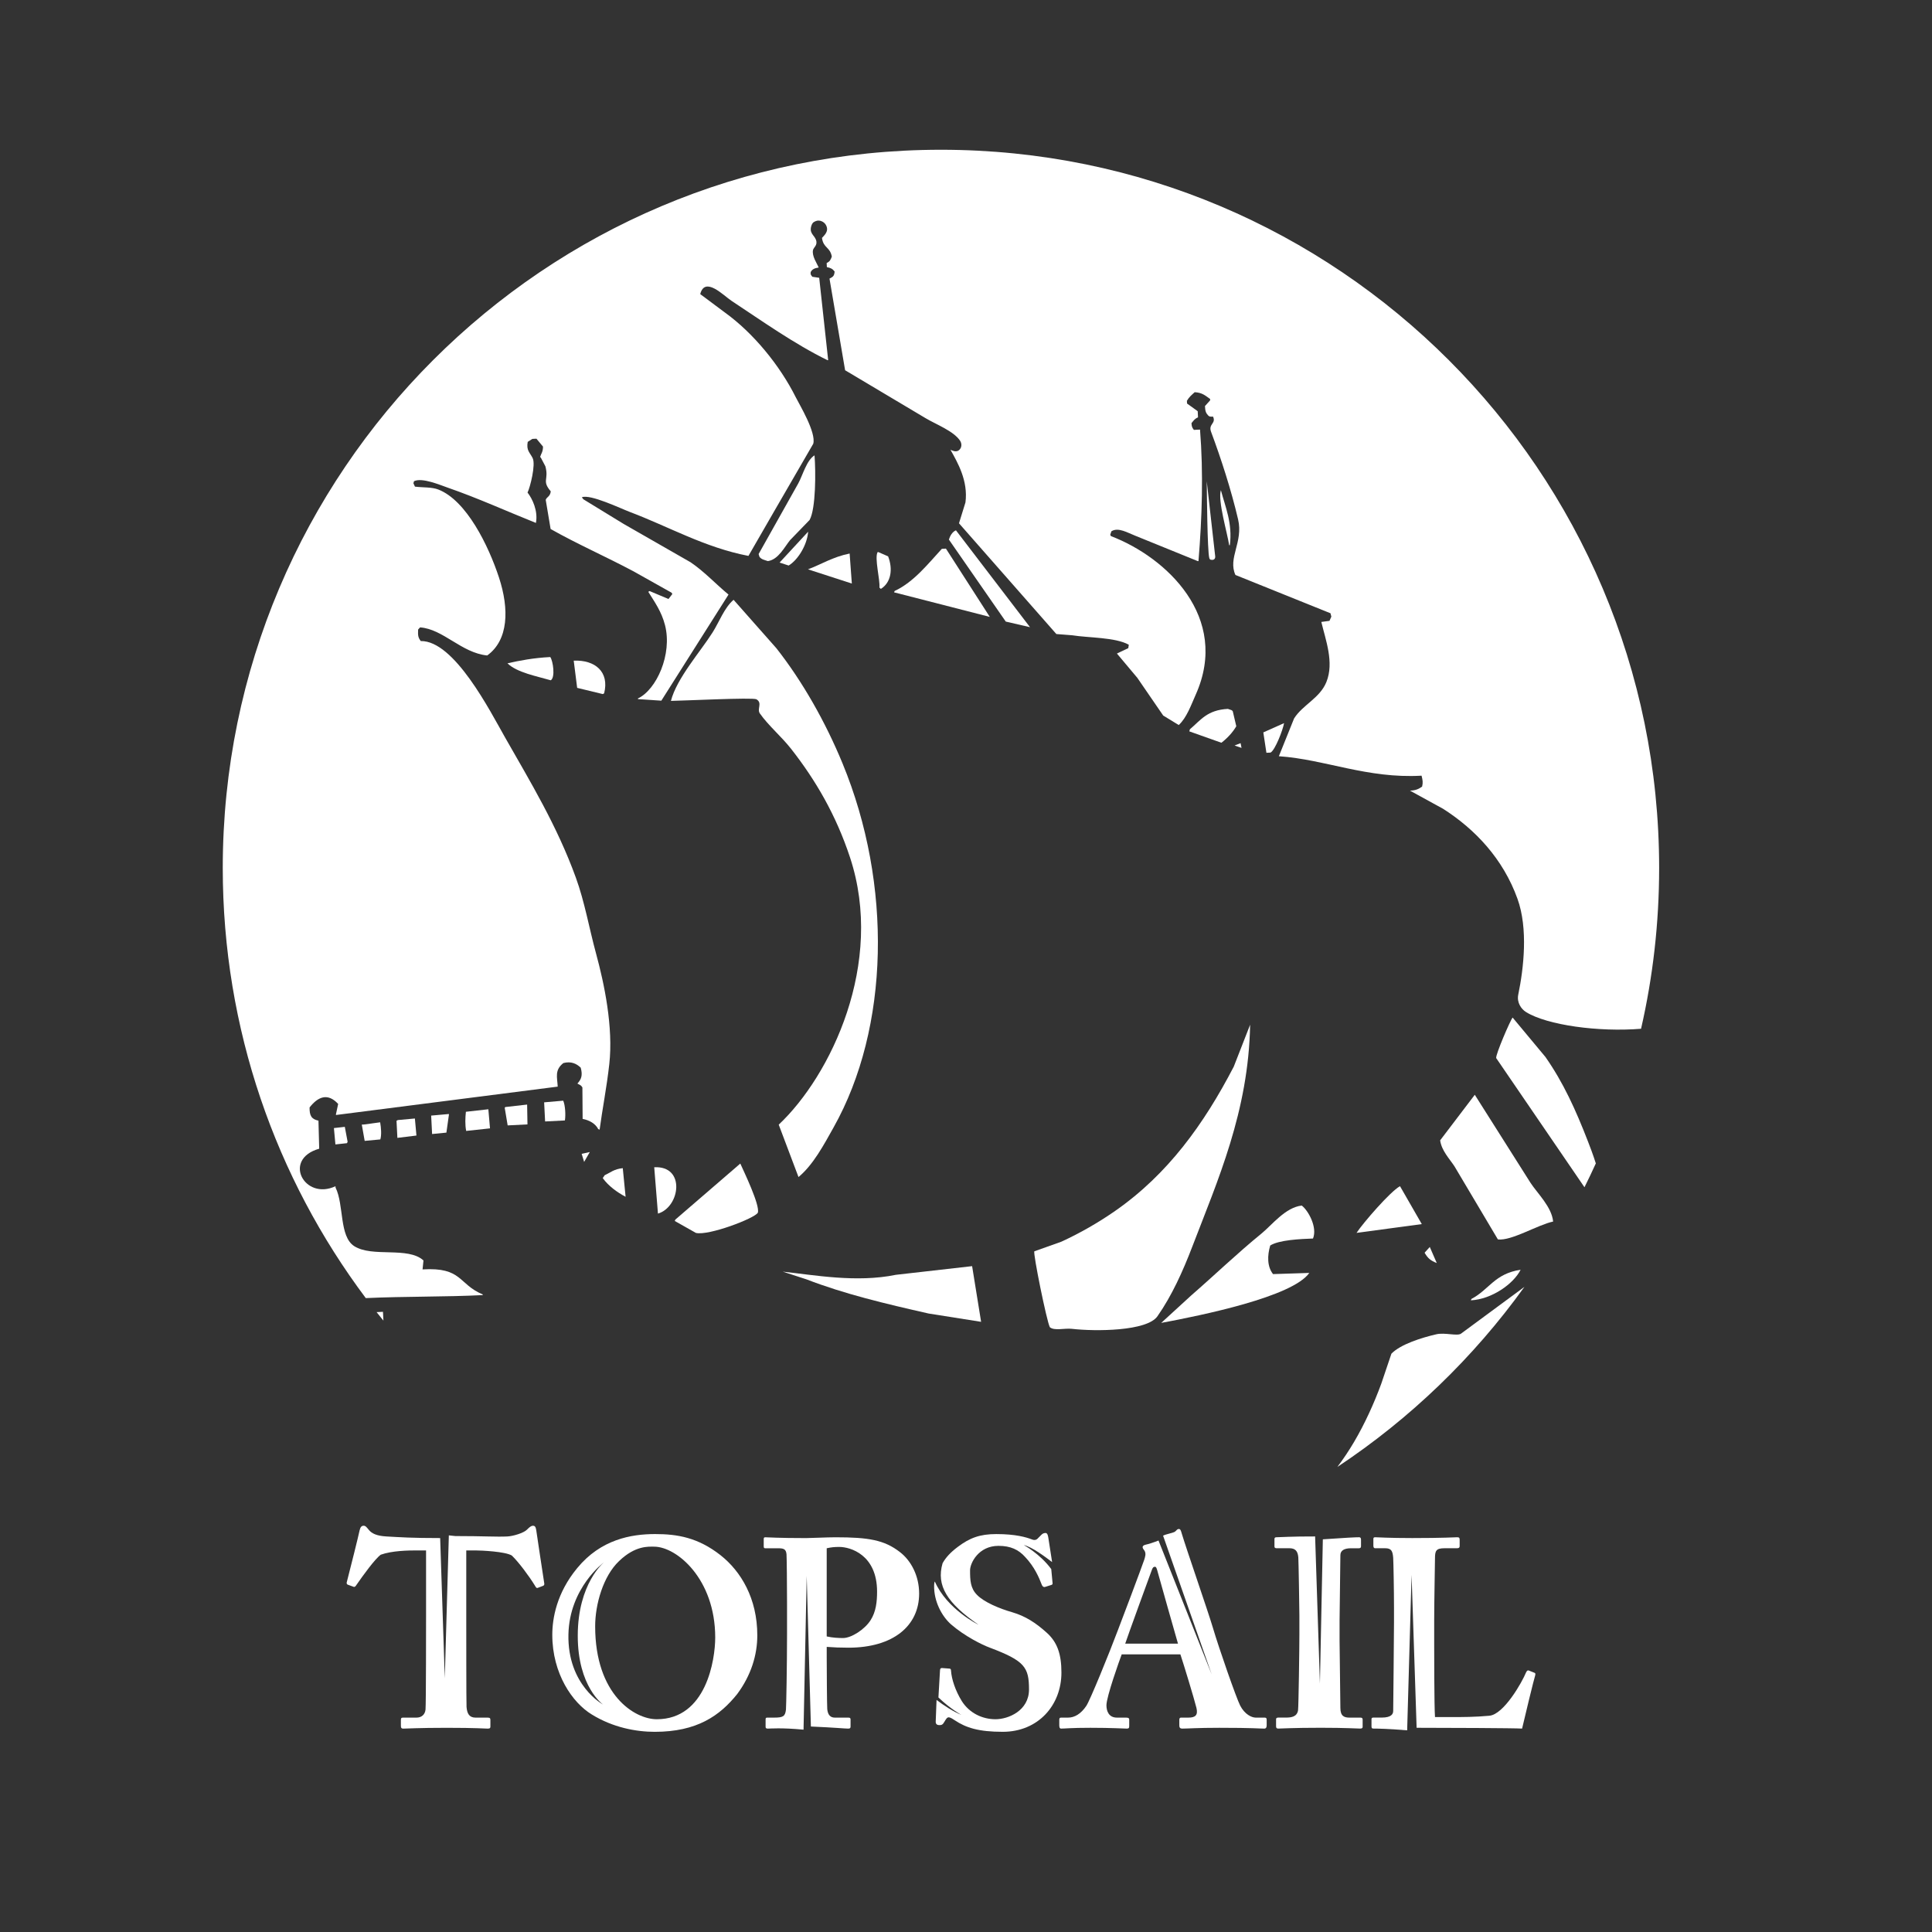 <?xml version="1.0" encoding="utf-8"?>
<!-- Generator: Adobe Illustrator 17.0.2, SVG Export Plug-In . SVG Version: 6.00 Build 0)  -->
<!DOCTYPE svg PUBLIC "-//W3C//DTD SVG 1.1//EN" "http://www.w3.org/Graphics/SVG/1.1/DTD/svg11.dtd">
<svg version="1.1" id="Layer_1" xmlns="http://www.w3.org/2000/svg" xmlns:xlink="http://www.w3.org/1999/xlink" x="0px" y="0px"
	 width="144px" height="144px" viewBox="0 0 144 144" enable-background="new 0 0 144 144" xml:space="preserve">
<rect x="0" y="0" width="144" height="144" fill="#333333" stroke="none"/>
<g>
	<path fill="#FFFFFF" d="M40.566,118.015c-0.16-1.058-0.539-3.535-0.599-3.975c-0.04-0.239-0.1-0.319-0.24-0.319
		c-0.14,0-0.26,0.1-0.459,0.299c-0.24,0.24-1.019,0.479-1.458,0.499c-0.839,0.04-1.698-0.03-3.875-0.03l-0.481-0.052l-0.302,10.653
		l-0.345-10.452h-0.031c-2.077,0-2.916-0.06-3.975-0.12c-0.719-0.04-1.099-0.22-1.318-0.499c-0.18-0.219-0.24-0.299-0.38-0.299
		c-0.14,0-0.24,0.08-0.299,0.34c-0.08,0.399-0.739,3.035-0.959,3.874c-0.02,0.06,0,0.16,0.08,0.18l0.439,0.16
		c0.08,0.02,0.14-0.039,0.2-0.139c0.499-0.719,1.378-1.937,1.817-2.257c0.839-0.299,2.037-0.319,2.676-0.319h0.699v4.933
		c0,0.38,0,6.511-0.04,6.931c-0.04,0.36-0.28,0.599-0.679,0.599H30.02c-0.12,0-0.14,0.06-0.14,0.2v0.379c0,0.16,0.02,0.24,0.18,0.24
		c0.279,0,1.118-0.06,3.235-0.06c2.217,0,2.856,0.06,3.056,0.06c0.18,0,0.2-0.06,0.2-0.16v-0.459c0-0.14-0.02-0.2-0.2-0.2h-0.899
		c-0.479,0-0.639-0.299-0.679-0.799c-0.02-0.299-0.02-5.892-0.02-6.171v-5.493h0.659c0.459,0,2.237,0.08,2.736,0.38
		c0.499,0.479,1.278,1.518,1.718,2.237c0.08,0.139,0.12,0.2,0.2,0.18l0.419-0.16C40.546,118.175,40.586,118.095,40.566,118.015z"/>
	<path fill="#FFFFFF" d="M63.234,122.809c3.356,0,5.273-1.638,5.273-4.035c0-1.318-0.599-2.456-1.438-3.096
		c-1.158-0.898-2.337-1.098-4.793-1.098c-0.659,0-1.838,0.06-2.197,0.06c-2.097,0-2.816-0.06-3.036-0.06c-0.1,0-0.12,0.04-0.12,0.14
		v0.519c0,0.12,0.02,0.16,0.12,0.16h0.939c0.399,0,0.599,0.04,0.639,0.439c0.02,0.24,0.04,2.337,0.04,3.655v2.297
		c0,2.317-0.06,5.432-0.08,5.632c-0.06,0.499-0.2,0.599-0.879,0.599h-0.519c-0.1,0-0.12,0.04-0.12,0.14v0.54
		c0,0.08,0.02,0.139,0.16,0.139c0.212,0,0.998-0.077,2.668,0.079l0.236-11.459l0.312,11.225c1.826,0.078,2.519,0.155,2.776,0.155
		c0.16,0,0.18-0.06,0.18-0.16v-0.519c0-0.08-0.02-0.14-0.16-0.14h-1.018c-0.319,0-0.52-0.2-0.559-0.639
		c-0.02-0.239-0.04-2.956-0.04-3.894v-0.739C62.156,122.789,62.615,122.809,63.234,122.809z M61.617,115.399
		c0.359-0.08,0.599-0.1,0.939-0.1c0.819,0,2.816,0.579,2.816,3.336c0,0.739-0.08,1.498-0.479,2.117
		c-0.439,0.699-1.438,1.338-2.057,1.338c-0.32,0-0.779-0.02-1.218-0.12V115.399z"/>
	<path fill="#FFFFFF" d="M101.402,128.021h-0.819c-0.379,0-0.679-0.099-0.679-0.719c0-0.18-0.06-4.794-0.06-4.993v-1.538
		c0-0.239,0.06-4.653,0.06-4.853c0-0.36,0.3-0.52,0.799-0.52h0.579c0.1,0,0.16-0.04,0.16-0.14v-0.5c0-0.119-0.04-0.18-0.14-0.18
		c-0.263,0-0.949,0.031-2.705,0.154l-0.218,10.748l-0.358-10.962c-1.745-0.006-2.665,0.06-2.891,0.06c-0.08,0-0.139,0.04-0.139,0.12
		v0.579c0,0.08,0.06,0.12,0.16,0.12h0.959c0.42,0,0.619,0.2,0.659,0.679c0.02,0.26,0.08,3.855,0.08,4.334v1.398
		c0,1.059-0.06,5.373-0.1,5.672c-0.08,0.479-0.499,0.539-0.899,0.539h-0.579c-0.1,0-0.16,0.04-0.16,0.12v0.539
		c0,0.12,0.06,0.16,0.16,0.16c0.219,0,1.078-0.06,3.176-0.06c1.897,0,2.696,0.06,2.936,0.06c0.12,0,0.18-0.04,0.18-0.119v-0.56
		C101.562,128.061,101.502,128.021,101.402,128.021z"/>
	<path fill="#FFFFFF" d="M94.272,128.021h-0.679c-0.299,0-0.819-0.239-1.158-0.898c-0.28-0.54-1.578-4.254-2.037-5.812
		c-0.38-1.278-1.938-5.752-2.317-7.01c-0.06-0.22-0.1-0.34-0.22-0.34c-0.1,0-0.16,0.08-0.26,0.18
		c-0.09,0.102-0.685,0.198-0.912,0.318l3.625,10.346l-3.965-9.983c-0.363,0.143-0.727,0.261-0.985,0.317
		c-0.16,0.04-0.2,0.12-0.2,0.18c0,0.08,0.08,0.18,0.14,0.26c0.139,0.22,0.04,0.479-0.02,0.679c-0.18,0.539-1.797,4.833-1.957,5.232
		c-0.659,1.758-2.077,5.233-2.357,5.653c-0.399,0.599-0.879,0.878-1.358,0.878h-0.519c-0.12,0-0.14,0.06-0.14,0.18v0.38
		c0,0.14,0.02,0.259,0.14,0.259c0.279,0,0.719-0.06,2.177-0.06c1.638,0,2.456,0.06,2.716,0.06c0.16,0,0.18-0.06,0.18-0.22v-0.439
		c0-0.08-0.02-0.16-0.22-0.16h-0.699c-0.599,0-0.779-0.479-0.779-0.919c0-0.639,0.979-3.375,1.138-3.795h4.374
		c0.24,0.719,1.019,3.275,1.198,3.995c0.12,0.519-0.06,0.719-0.599,0.719h-0.559c-0.1,0-0.12,0.08-0.12,0.18v0.38
		c0,0.14,0.02,0.259,0.22,0.259c0.399,0,1.098-0.06,2.756-0.06c2.556,0,2.976,0.06,3.355,0.06c0.16,0,0.18-0.139,0.18-0.259v-0.38
		C94.412,128.101,94.392,128.021,94.272,128.021z M83.866,122.509c0.16-0.499,1.878-5.213,1.977-5.472
		c0.06-0.18,0.12-0.26,0.24-0.26c0.1,0,0.139,0.14,0.219,0.439c0.14,0.499,1.318,4.694,1.498,5.293H83.866z"/>
	<path fill="#FFFFFF" d="M114.385,124.686l-0.399-0.16c-0.12-0.06-0.18,0-0.24,0.12c-0.3,0.739-1.658,3.136-2.736,3.235
		c-1.079,0.1-1.977,0.1-2.916,0.1h-1.138c-0.06-0.799-0.06-5.113-0.06-5.453v-1.718c0-1.398,0.06-4.414,0.06-4.674
		c0-0.539,0.08-0.739,0.699-0.739h0.939c0.16,0,0.2-0.06,0.2-0.16v-0.459c0-0.14-0.02-0.2-0.179-0.2c-0.18,0-1.019,0.06-3.356,0.06
		c-1.817,0-2.536-0.06-2.756-0.06c-0.12,0-0.14,0.04-0.14,0.14v0.479c0,0.1,0.02,0.2,0.14,0.2h0.739c0.459,0,0.559,0.2,0.599,0.719
		c0.02,0.319,0.06,2.436,0.06,3.715v1.118c0,1.219-0.06,6.192-0.06,6.571c0,0.22-0.12,0.499-0.859,0.499h-0.619
		c-0.12,0-0.139,0.04-0.139,0.14v0.499c0,0.14,0.02,0.18,0.16,0.18c0.238,0,1.093,0.01,2.498,0.131l0.329-11.59l0.376,11.4
		c2.056,0.001,7.364,0.021,7.861,0.06c0.12-0.539,0.919-3.835,0.979-3.975C114.445,124.746,114.445,124.726,114.385,124.686z"/>
	<path fill="#FFFFFF" d="M53.708,115.918c-1.678-1.318-3.216-1.578-4.873-1.578c-1.798,0-4.054,0.399-5.812,2.536
		c-1.538,1.857-1.858,3.755-1.858,4.974c0,2.915,1.518,5.073,2.936,5.932c1.578,0.979,3.316,1.298,4.694,1.298
		c3.156,0,4.854-1.198,6.152-2.816c1.039-1.398,1.498-2.916,1.498-4.374C56.444,119.134,55.225,117.117,53.708,115.918z
		 M42.367,121.819c0.076-3.495,2.647-5.372,2.647-5.372s-1.945,1.574-1.951,5.456c-0.006,3.834,1.886,5.144,1.886,5.144
		S42.285,125.617,42.367,121.819z M48.954,128.142c-1.658,0-4.594-1.818-4.594-6.931c0-1.638,0.599-3.735,1.778-4.854
		c1.218-1.178,2.217-1.078,2.616-1.078c1.678,0,4.554,2.397,4.554,6.771C53.308,123.688,52.649,128.142,48.954,128.142z"/>
	<path fill="#FFFFFF" d="M78.015,121.69c-0.819-0.739-1.598-1.238-2.556-1.518c-0.979-0.279-2.117-0.759-2.637-1.298
		c-0.499-0.499-0.519-1.098-0.519-1.837c0-0.52,0.619-1.818,2.117-1.818c0.899,0,1.498,0.28,1.997,0.839
		c0.679,0.719,1.019,1.498,1.238,2.077c0.06,0.139,0.16,0.18,0.26,0.139l0.439-0.139c0.06-0.02,0.1-0.04,0.1-0.12l-0.1-1.066
		c-0.84-1.136-2.046-1.791-2.046-1.791c0.633,0.154,1.543,0.844,2.11,1.27l-0.284-1.828c-0.02-0.12-0.06-0.34-0.199-0.34
		c-0.12,0-0.22,0.04-0.3,0.12l-0.26,0.26c-0.12,0.14-0.26,0.18-0.46,0.1c-0.419-0.16-1.198-0.399-2.656-0.399
		c-1.218,0-1.977,0.279-2.876,0.958c-0.543,0.407-0.9,0.799-1.13,1.218c-0.489,1.68,0.361,2.983,2.68,4.583
		c0,0-2.355-1.151-3.259-3.229c0,0.04-0.043,0.031-0.05,0.305c-0.027,1.158,0.56,2.275,1.259,2.895
		c1.018,0.879,2.297,1.518,2.896,1.738c2.596,0.979,2.916,1.458,2.916,3.116c0,1.578-1.538,2.217-2.497,2.217
		c-0.958,0-1.937-0.44-2.516-1.359c-0.479-0.778-0.759-1.638-0.799-2.257c0-0.139-0.06-0.16-0.14-0.16l-0.519-0.04
		c-0.08,0-0.14,0-0.16,0.14l-0.12,2.053c0.93,0.887,1.716,1.301,1.716,1.301c-0.572-0.225-1.332-0.712-1.856-1.118l-0.06,1.559
		c-0.02,0.219,0.06,0.319,0.28,0.319c0.14,0,0.24-0.02,0.36-0.24c0.12-0.2,0.2-0.34,0.32-0.34c0.1,0,0.219,0.06,0.459,0.22
		c0.839,0.559,1.778,0.859,3.575,0.859c2.637,0,4.374-1.977,4.374-4.414C79.113,123.268,78.794,122.39,78.015,121.69z"/>
</g>
<g>
	<path fill="#FFFFFF" d="M58.781,42.151c0.706-0.421,1.387-1.562,1.453-2.523c-0.709,0.767-1.419,1.535-2.128,2.302
		C58.331,42.003,58.556,42.077,58.781,42.151z"/>
	<path fill="#FFFFFF" d="M63.327,41.257c-1.278,0.258-2.106,0.807-3.104,1.178c1.089,0.353,2.179,0.706,3.268,1.059
		C63.437,42.748,63.383,42.002,63.327,41.257z"/>
	<path fill="#FFFFFF" d="M41.979,82.038c-0.474,0.042-0.949,0.082-1.422,0.124c0.024,0.475,0.048,0.95,0.072,1.425
		c0.492-0.025,0.984-0.05,1.476-0.075C42.17,83.088,42.129,82.38,41.979,82.038z"/>
	<path fill="#FFFFFF" d="M43.354,85.999c0.061,0.201,0.122,0.402,0.184,0.603c0.14-0.246,0.281-0.491,0.422-0.736
		C43.757,85.911,43.556,85.955,43.354,85.999z"/>
	<path fill="#FFFFFF" d="M46.418,87.068c-0.648,0.067-0.913,0.321-1.351,0.528c-0.047,0.07-0.094,0.141-0.142,0.212
		c0.421,0.585,1.06,1.052,1.704,1.393C46.559,88.49,46.489,87.778,46.418,87.068z"/>
	<path fill="#FFFFFF" d="M76.771,46.747c-1.84-2.406-3.681-4.814-5.52-7.22c-0.271,0.109-0.443,0.42-0.526,0.69
		c1.413,2.037,2.827,4.075,4.239,6.112C75.566,46.468,76.168,46.608,76.771,46.747z"/>
	<path fill="#FFFFFF" d="M70.198,40.907c-0.994,1.079-2.096,2.487-3.514,3.138c-0.015,0.035-0.03,0.07-0.046,0.104
		c2.378,0.61,4.757,1.221,7.135,1.831c-1.09-1.696-2.18-3.393-3.269-5.089C70.402,40.897,70.3,40.902,70.198,40.907z"/>
	<path fill="#FFFFFF" d="M59.491,36.043c-0.983,1.75-1.965,3.502-2.948,5.252c0.02,0.067,0.041,0.134,0.061,0.201
		c0.136,0.203,0.394,0.245,0.629,0.325c0.786-0.108,1.247-1.068,1.655-1.563c0.485-0.501,0.97-1.002,1.455-1.503
		c0.471-0.84,0.462-3.633,0.367-4.815C60.12,34.294,59.826,35.439,59.491,36.043z"/>
	<path fill="#FFFFFF" d="M107.088,94.14c-0.173-0.399-0.347-0.799-0.52-1.198c-0.129,0.143-0.258,0.285-0.387,0.428
		C106.426,93.792,106.627,93.956,107.088,94.14z"/>
	<path fill="#FFFFFF" d="M118.366,85.098c-0.923-2.385-1.85-4.419-3.179-6.318c-0.815-0.979-1.63-1.958-2.445-2.937
		c-0.167,0.187-1.287,2.785-1.224,3.022c2.193,3.209,4.386,6.418,6.579,9.626c0.292-0.587,0.577-1.179,0.847-1.778
		C118.732,86.039,118.492,85.424,118.366,85.098z"/>
	<path fill="#FFFFFF" d="M109.628,96.919c1.567-0.078,3.189-1.233,3.711-2.281c-1.962,0.303-2.335,1.478-3.666,2.176
		C109.659,96.85,109.643,96.885,109.628,96.919z"/>
	<path fill="#FFFFFF" d="M35.981,96.529c-0.001-0.017-0.002-0.034-0.003-0.051c-1.835-0.762-1.512-2.045-4.483-1.864
		c0.023-0.222,0.046-0.445,0.068-0.667c-1.152-1.055-3.808-0.206-5.157-1.064c-1.136-0.724-0.755-3.075-1.396-4.368
		c-0.002-0.034-0.003-0.068-0.005-0.102c-2.307,1.087-3.985-2.008-1.214-2.796c-0.018-0.696-0.037-1.393-0.055-2.089
		c-0.531-0.113-0.672-0.385-0.662-0.987c0.609-0.777,1.334-1.122,2.13-0.261c-0.055,0.258-0.11,0.516-0.165,0.774
		c0.001,0.017,0.002,0.034,0.003,0.051c5.508-0.705,11.018-1.41,16.526-2.115c-0.034-0.7-0.247-1.229,0.421-1.756
		c0.577-0.151,0.984,0.044,1.293,0.343c0.166,0.591,0.033,0.876-0.246,1.186c0.179,0.108,0.258,0.094,0.372,0.287
		c0.006,0.782,0.011,1.564,0.017,2.346c0.501,0.097,0.948,0.345,1.161,0.757c0.035,0.015,0.07,0.03,0.105,0.046
		c0.202-1.513,0.526-3.137,0.721-4.884c0.309-2.764-0.379-6.011-0.979-8.216c-0.533-1.961-0.852-3.866-1.514-5.689
		c-1.401-3.86-3.397-7.149-5.276-10.447C36.528,53,33.859,47.74,31.361,47.78c-0.2-0.268-0.217-0.416-0.197-0.857
		c0.048-0.053,0.097-0.107,0.145-0.161c1.72,0.119,3.085,1.901,5.005,2.093c1.59-1.147,1.65-3.46,0.878-5.81
		c-0.78-2.377-2.422-5.739-4.517-6.557c-0.495-0.193-1.106-0.139-1.746-0.217c-0.038-0.083-0.076-0.166-0.115-0.25
		c0.014-0.051,0.029-0.103,0.043-0.155c0.609-0.292,1.933,0.279,2.525,0.484c2.271,0.788,4.38,1.754,6.563,2.626
		c0.169-0.893-0.261-1.801-0.625-2.264c0.189-0.376,0.626-2.082,0.38-2.571c-0.218-0.434-0.479-0.557-0.367-1.206
		c0.115-0.074,0.23-0.148,0.346-0.222c0.102-0.005,0.204-0.01,0.305-0.015c0.163,0.196,0.326,0.392,0.489,0.588
		c-0.001,0.411-0.148,0.527-0.215,0.776c0.017,0.016,0.035,0.032,0.053,0.048c0.113,0.215,0.226,0.431,0.339,0.646
		c0.278,1.027-0.291,1.051,0.401,1.867c-0.049,0.403-0.29,0.398-0.376,0.631c0.122,0.725,0.244,1.45,0.365,2.175
		c1.975,1.119,4.141,2.068,6.181,3.156c0.945,0.53,1.891,1.06,2.836,1.591c0.019,0.033,0.037,0.066,0.056,0.099
		c-0.096,0.124-0.191,0.248-0.287,0.371c-0.47-0.197-0.939-0.394-1.408-0.592c-0.033,0.019-0.066,0.037-0.099,0.056
		c0.473,0.756,0.989,1.471,1.249,2.488c0.556,2.173-0.642,4.811-2.019,5.46c0.001,0.017,0.002,0.034,0.003,0.051
		c0.58,0.038,1.161,0.077,1.741,0.115c1.669-2.636,3.338-5.272,5.007-7.908c-0.952-0.786-1.792-1.706-2.827-2.408
		c-1.664-0.953-3.328-1.906-4.992-2.859c-1-0.612-2.001-1.225-3.002-1.837c-0.037-0.049-0.073-0.098-0.11-0.148
		c0.624-0.254,2.89,0.835,3.576,1.094c2.903,1.095,5.578,2.649,8.84,3.276c0.657-1.139,1.313-2.278,1.97-3.417
		c0.953-1.647,1.908-3.295,2.861-4.942c0.229-0.841-1.026-2.912-1.298-3.455c-1.213-2.427-3.194-4.814-5.27-6.314
		c-0.619-0.462-1.238-0.923-1.856-1.385c0.346-1.358,1.747,0.115,2.321,0.494c2.28,1.506,4.688,3.218,7.164,4.432
		c0.017-0.001,0.034-0.002,0.051-0.002c-0.223-2.046-0.446-4.094-0.669-6.14c-0.171-0.025-0.342-0.051-0.514-0.076
		c-0.109-0.158-0.146-0.153-0.12-0.351c0.108-0.213,0.3-0.296,0.595-0.337c-0.132-0.327-0.517-0.851-0.423-1.305
		c0.042-0.204,0.377-0.356,0.215-0.776c-0.137-0.356-0.547-0.489-0.311-1.107c0.083-0.168,0.115-0.188,0.293-0.27
		c0.301-0.129,0.659,0.055,0.781,0.317c0.218,0.438-0.115,0.715-0.31,0.934c0.109,0.773,0.6,0.659,0.734,1.391
		c-0.096,0.251-0.138,0.36-0.384,0.479c0.005,0.102,0.01,0.204,0.015,0.305c0.293,0.061,0.419,0.124,0.578,0.328
		c-0.028,0.351-0.129,0.396-0.382,0.53c0.388,2.276,0.776,4.553,1.164,6.829c1.999,1.191,3.999,2.382,5.999,3.573
		c0.758,0.456,2.114,0.961,2.587,1.706c0.167,0.295,0.056,0.606-0.168,0.723c-0.204,0.092-0.384,0.004-0.565-0.074
		c0.524,0.936,1.329,2.309,1.117,3.924c-0.161,0.518-0.321,1.037-0.482,1.555c2.418,2.751,4.838,5.503,7.257,8.254
		c0.393,0.031,0.786,0.062,1.179,0.093c1.216,0.196,3.208,0.142,4.22,0.704c-0.013,0.086-0.025,0.172-0.038,0.257
		c-0.283,0.133-0.565,0.267-0.847,0.4c0.507,0.604,1.014,1.207,1.521,1.811c0.643,0.937,1.286,1.874,1.929,2.811
		c0.386,0.235,0.772,0.471,1.158,0.707c0.595-0.548,0.918-1.488,1.263-2.258c2.59-5.779-2.204-10.255-6.315-11.823
		c-0.019-0.033-0.037-0.066-0.056-0.099c0.03-0.086,0.059-0.173,0.089-0.26c0.507-0.328,1.226,0.119,1.751,0.319
		c1.563,0.635,3.126,1.27,4.689,1.905c0.017-0.001,0.034-0.001,0.05-0.002c0.267-3.243,0.373-6.592,0.115-9.803
		c-0.153,0.008-0.306,0.016-0.458,0.023c-0.114-0.162-0.157-0.197-0.179-0.501c0.158-0.188,0.229-0.325,0.488-0.433
		c-0.008-0.152-0.015-0.305-0.023-0.458c-0.265-0.191-0.53-0.381-0.794-0.572c-0.004-0.068-0.007-0.136-0.011-0.204
		c0.162-0.281,0.346-0.429,0.58-0.641c0.574,0.032,0.791,0.257,1.148,0.503c0.002,0.034,0.004,0.068,0.005,0.102
		c-0.129,0.143-0.258,0.285-0.387,0.428c0.015,0.378,0.07,0.518,0.24,0.702c0.11,0.101,0.137,0.089,0.361,0.084
		c0.247,0.525-0.366,0.543-0.147,1.13c0.743,1.992,1.502,4.337,2.015,6.531c0.398,1.7-0.78,2.877-0.198,4.143
		c2.361,0.951,4.723,1.903,7.084,2.854c0.022,0.084,0.043,0.168,0.064,0.252c-0.046,0.104-0.091,0.209-0.138,0.313
		c-0.203,0.027-0.405,0.055-0.608,0.082c0.318,1.346,0.966,3.01,0.38,4.471c-0.486,1.215-1.775,1.706-2.412,2.725
		c-0.378,0.937-0.755,1.875-1.133,2.813c3.463,0.238,6.569,1.681,10.636,1.45c0.082,0.336,0.116,0.494,0.041,0.814
		c-0.25,0.174-0.455,0.284-0.904,0.301c0.823,0.451,1.645,0.903,2.468,1.354c2.394,1.529,4.472,3.728,5.545,6.709
		c0.798,2.215,0.466,5.164,0.057,7.14c-0.122,0.59,0.222,1.077,0.575,1.297c1.573,0.981,5.425,1.506,8.578,1.248
		c0.882-3.854,1.348-7.866,1.348-11.986c0-29.564-23.967-53.53-53.53-53.53c-29.564,0-53.53,23.966-53.53,53.53
		c0,12.025,3.966,23.124,10.66,32.061C30.186,96.618,33.194,96.67,35.981,96.529z"/>
	<path fill="#FFFFFF" d="M114.083,88.173c-1.387-2.191-2.774-4.383-4.161-6.575c-0.861,1.132-1.722,2.265-2.582,3.397
		c0.11,0.778,0.703,1.378,1.068,1.936c1.079,1.816,2.158,3.632,3.236,5.448c1.002,0.129,2.979-1.094,4.117-1.332
		C115.658,89.961,114.598,88.955,114.083,88.173z"/>
	<path fill="#FFFFFF" d="M101.107,91.892c1.621-0.219,3.243-0.437,4.865-0.655c-0.541-0.942-1.082-1.884-1.624-2.826
		C103.616,88.812,101.602,91.145,101.107,91.892z"/>
	<path fill="#FFFFFF" d="M58.343,94.781c0.588,0.191,1.176,0.383,1.764,0.574c2.836,1.094,5.853,1.811,9.11,2.548
		c1.303,0.206,2.606,0.412,3.909,0.618c-0.223-1.383-0.446-2.767-0.67-4.15c-1.894,0.215-3.788,0.431-5.682,0.646
		C63.837,95.621,60.679,95.032,58.343,94.781z"/>
	<path fill="#FFFFFF" d="M28.543,97.774c-0.158,0.008-0.317,0.016-0.475,0.024c0.167,0.212,0.338,0.422,0.509,0.632
		c-0.009-0.184-0.019-0.369-0.028-0.554C28.547,97.842,28.545,97.808,28.543,97.774z"/>
	<path fill="#FFFFFF" d="M39.289,82.328c-0.541,0.061-1.082,0.123-1.623,0.184c-0.016,0.018-0.032,0.036-0.048,0.054
		c0.073,0.439,0.147,0.877,0.22,1.315c0.492-0.025,0.984-0.05,1.476-0.075C39.306,83.313,39.297,82.821,39.289,82.328z"/>
	<path fill="#FFFFFF" d="M53.115,47.133c-0.912,1.442-2.675,3.421-3.108,5.107c0.869-0.008,6.088-0.269,6.372-0.12
		c0.475,0.279,0.017,0.717,0.258,1.059c0.645,0.914,1.607,1.717,2.328,2.637c1.814,2.314,3.341,4.911,4.391,8.094
		c2.6,7.88-1.433,16.263-5.315,19.915c0.491,1.302,0.983,2.604,1.474,3.905c1.107-0.919,1.903-2.43,2.618-3.705
		c4.168-7.426,4.388-18.104,0.663-27.128c-1.288-3.121-2.988-6.109-4.926-8.577c-1.064-1.204-2.129-2.409-3.194-3.614
		C53.989,45.293,53.602,46.363,53.115,47.133z"/>
	<path fill="#FFFFFF" d="M34.746,84.293c0.592-0.063,1.184-0.128,1.776-0.192c-0.041-0.474-0.082-0.948-0.123-1.423
		c-0.558,0.062-1.116,0.125-1.674,0.187C34.679,83.316,34.654,83.825,34.746,84.293z"/>
	<path fill="#FFFFFF" d="M95.707,53.898c-0.515,0.23-1.031,0.461-1.546,0.691c0.077,0.506,0.153,1.013,0.23,1.519
		c0.102-0.005,0.204-0.01,0.306-0.015C95.026,55.935,95.615,54.427,95.707,53.898z"/>
	<path fill="#FFFFFF" d="M42.762,49.241c0.086,0.676,0.171,1.352,0.256,2.028c0.637,0.155,1.274,0.309,1.912,0.464
		c0.033-0.019,0.066-0.037,0.099-0.056C45.434,50.076,44.355,49.173,42.762,49.241z"/>
	<path fill="#FFFFFF" d="M32.206,84.524c0.355-0.035,0.711-0.069,1.066-0.105c0.063-0.445,0.125-0.891,0.188-1.336
		c-0.001-0.017-0.002-0.034-0.003-0.051c-0.441,0.04-0.881,0.079-1.321,0.118C32.16,83.608,32.183,84.066,32.206,84.524z"/>
	<path fill="#FFFFFF" d="M37.823,49.44c0.712,0.694,2.196,0.961,3.228,1.265c0.349-0.214,0.171-1.441-0.037-1.733
		C39.757,49.038,38.748,49.229,37.823,49.44z"/>
	<path fill="#FFFFFF" d="M25,85.299c0.287-0.031,0.575-0.063,0.863-0.094c0.015-0.035,0.031-0.07,0.046-0.105
		c-0.07-0.371-0.139-0.741-0.209-1.112c-0.271,0.031-0.541,0.061-0.812,0.092C24.925,84.486,24.963,84.893,25,85.299z"/>
	<path fill="#FFFFFF" d="M108.888,99.407c-0.29,0.192-1.201-0.105-1.834,0.043c-1.099,0.255-2.661,0.743-3.346,1.445
		c-0.251,0.744-0.503,1.488-0.754,2.233c-0.55,1.499-1.242,3.008-2.025,4.338c-0.392,0.665-0.809,1.287-1.25,1.873
		c5.421-3.595,10.149-8.148,13.942-13.422C112.044,97.08,110.466,98.244,108.888,99.407z"/>
	<path fill="#FFFFFF" d="M29.554,83.537c0.022,0.424,0.043,0.848,0.065,1.273c0.473-0.058,0.947-0.116,1.42-0.174
		c-0.039-0.423-0.077-0.847-0.116-1.27c-0.423,0.039-0.846,0.077-1.27,0.116C29.62,83.499,29.587,83.518,29.554,83.537z"/>
	<path fill="#FFFFFF" d="M26.966,83.821c0.071,0.404,0.143,0.809,0.215,1.214c0.389-0.037,0.779-0.073,1.168-0.11
		c0.099-0.363,0.056-0.86-0.014-1.275c-0.405,0.054-0.811,0.109-1.216,0.164C27.068,83.816,27.017,83.819,26.966,83.821z"/>
	<path fill="#FFFFFF" d="M91.665,40.633c0.211-1.635-0.339-2.848-0.667-4.099c-0.245,0.78,0.479,3.173,0.616,4.102
		C91.631,40.635,91.649,40.634,91.665,40.633z"/>
	<path fill="#FFFFFF" d="M90.292,41.723c0.14,0.035,0.298-0.043,0.283-0.248c-0.217-1.928-0.413-3.675-0.631-5.602
		c0.01,0.834,0.043,5.165,0.188,5.713C90.174,41.748,90.292,41.723,90.292,41.723z"/>
	<path fill="#FFFFFF" d="M88.645,54.512c0.797,0.283,1.594,0.565,2.39,0.848c0.423-0.324,0.845-0.766,1.111-1.23
		c-0.087-0.369-0.174-0.739-0.261-1.109c-0.076-0.093-0.006-0.031-0.107-0.096c-0.086-0.03-0.173-0.059-0.26-0.089
		c-1.545,0.085-2.01,0.825-2.831,1.521C88.674,54.409,88.66,54.46,88.645,54.512z"/>
	<path fill="#FFFFFF" d="M97.023,89.855c-1.225,0.142-2.212,1.445-3.006,2.092c-1.817,1.481-3.479,3.084-5.225,4.602
		c-0.748,0.685-1.496,1.368-2.243,2.053c3.022-0.563,9.784-1.943,11.037-3.724c0.034-0.002,0.068-0.004,0.101-0.005
		c-0.934,0.031-1.867,0.061-2.802,0.091c-0.445-0.565-0.432-1.377-0.21-2.132c0.659-0.414,2.233-0.484,3.188-0.52
		C98.209,91.472,97.5,90.207,97.023,89.855z"/>
	<path fill="#FFFFFF" d="M50.338,90.9c-0.015,0.035-0.03,0.07-0.046,0.104c0.525,0.297,1.05,0.593,1.576,0.89
		c0.949,0.227,4.419-1.098,4.618-1.511c0.169-0.56-1.041-3.061-1.308-3.658C53.565,88.117,51.951,89.508,50.338,90.9z"/>
	<path fill="#FFFFFF" d="M48.762,87c0.093,1.152,0.185,2.304,0.278,3.455C50.696,89.964,51.115,86.874,48.762,87z"/>
	<path fill="#FFFFFF" d="M65.465,41.148c-0.017,0.001-0.034,0.002-0.051,0.003c-0.252,0.425,0.191,2.051,0.134,2.646
		c0.036,0.032,0.071,0.064,0.107,0.096c0.757-0.472,0.912-1.466,0.54-2.425C65.952,41.361,65.709,41.254,65.465,41.148z"/>
	<path fill="#FFFFFF" d="M83.115,90.256c-1.227,0.854-2.605,1.65-4.016,2.296c-0.668,0.238-1.336,0.476-2.005,0.714
		c-0.106,0.149,0.914,5.182,1.155,5.656c0.334,0.287,1.1,0.06,1.639,0.121c1.787,0.204,5.599,0.18,6.381-0.936
		c1.068-1.523,1.894-3.352,2.595-5.183c1.882-4.919,4.197-10.069,4.313-16.547c-0.406,1.041-0.813,2.082-1.219,3.124
		C89.732,83.787,87.046,87.52,83.115,90.256z"/>
	<path fill="#FFFFFF" d="M92.466,55.39c-0.15,0.059-0.3,0.117-0.45,0.176c0.173,0.059,0.346,0.119,0.52,0.177
		C92.512,55.626,92.489,55.508,92.466,55.39z"/>
</g>
</svg>
